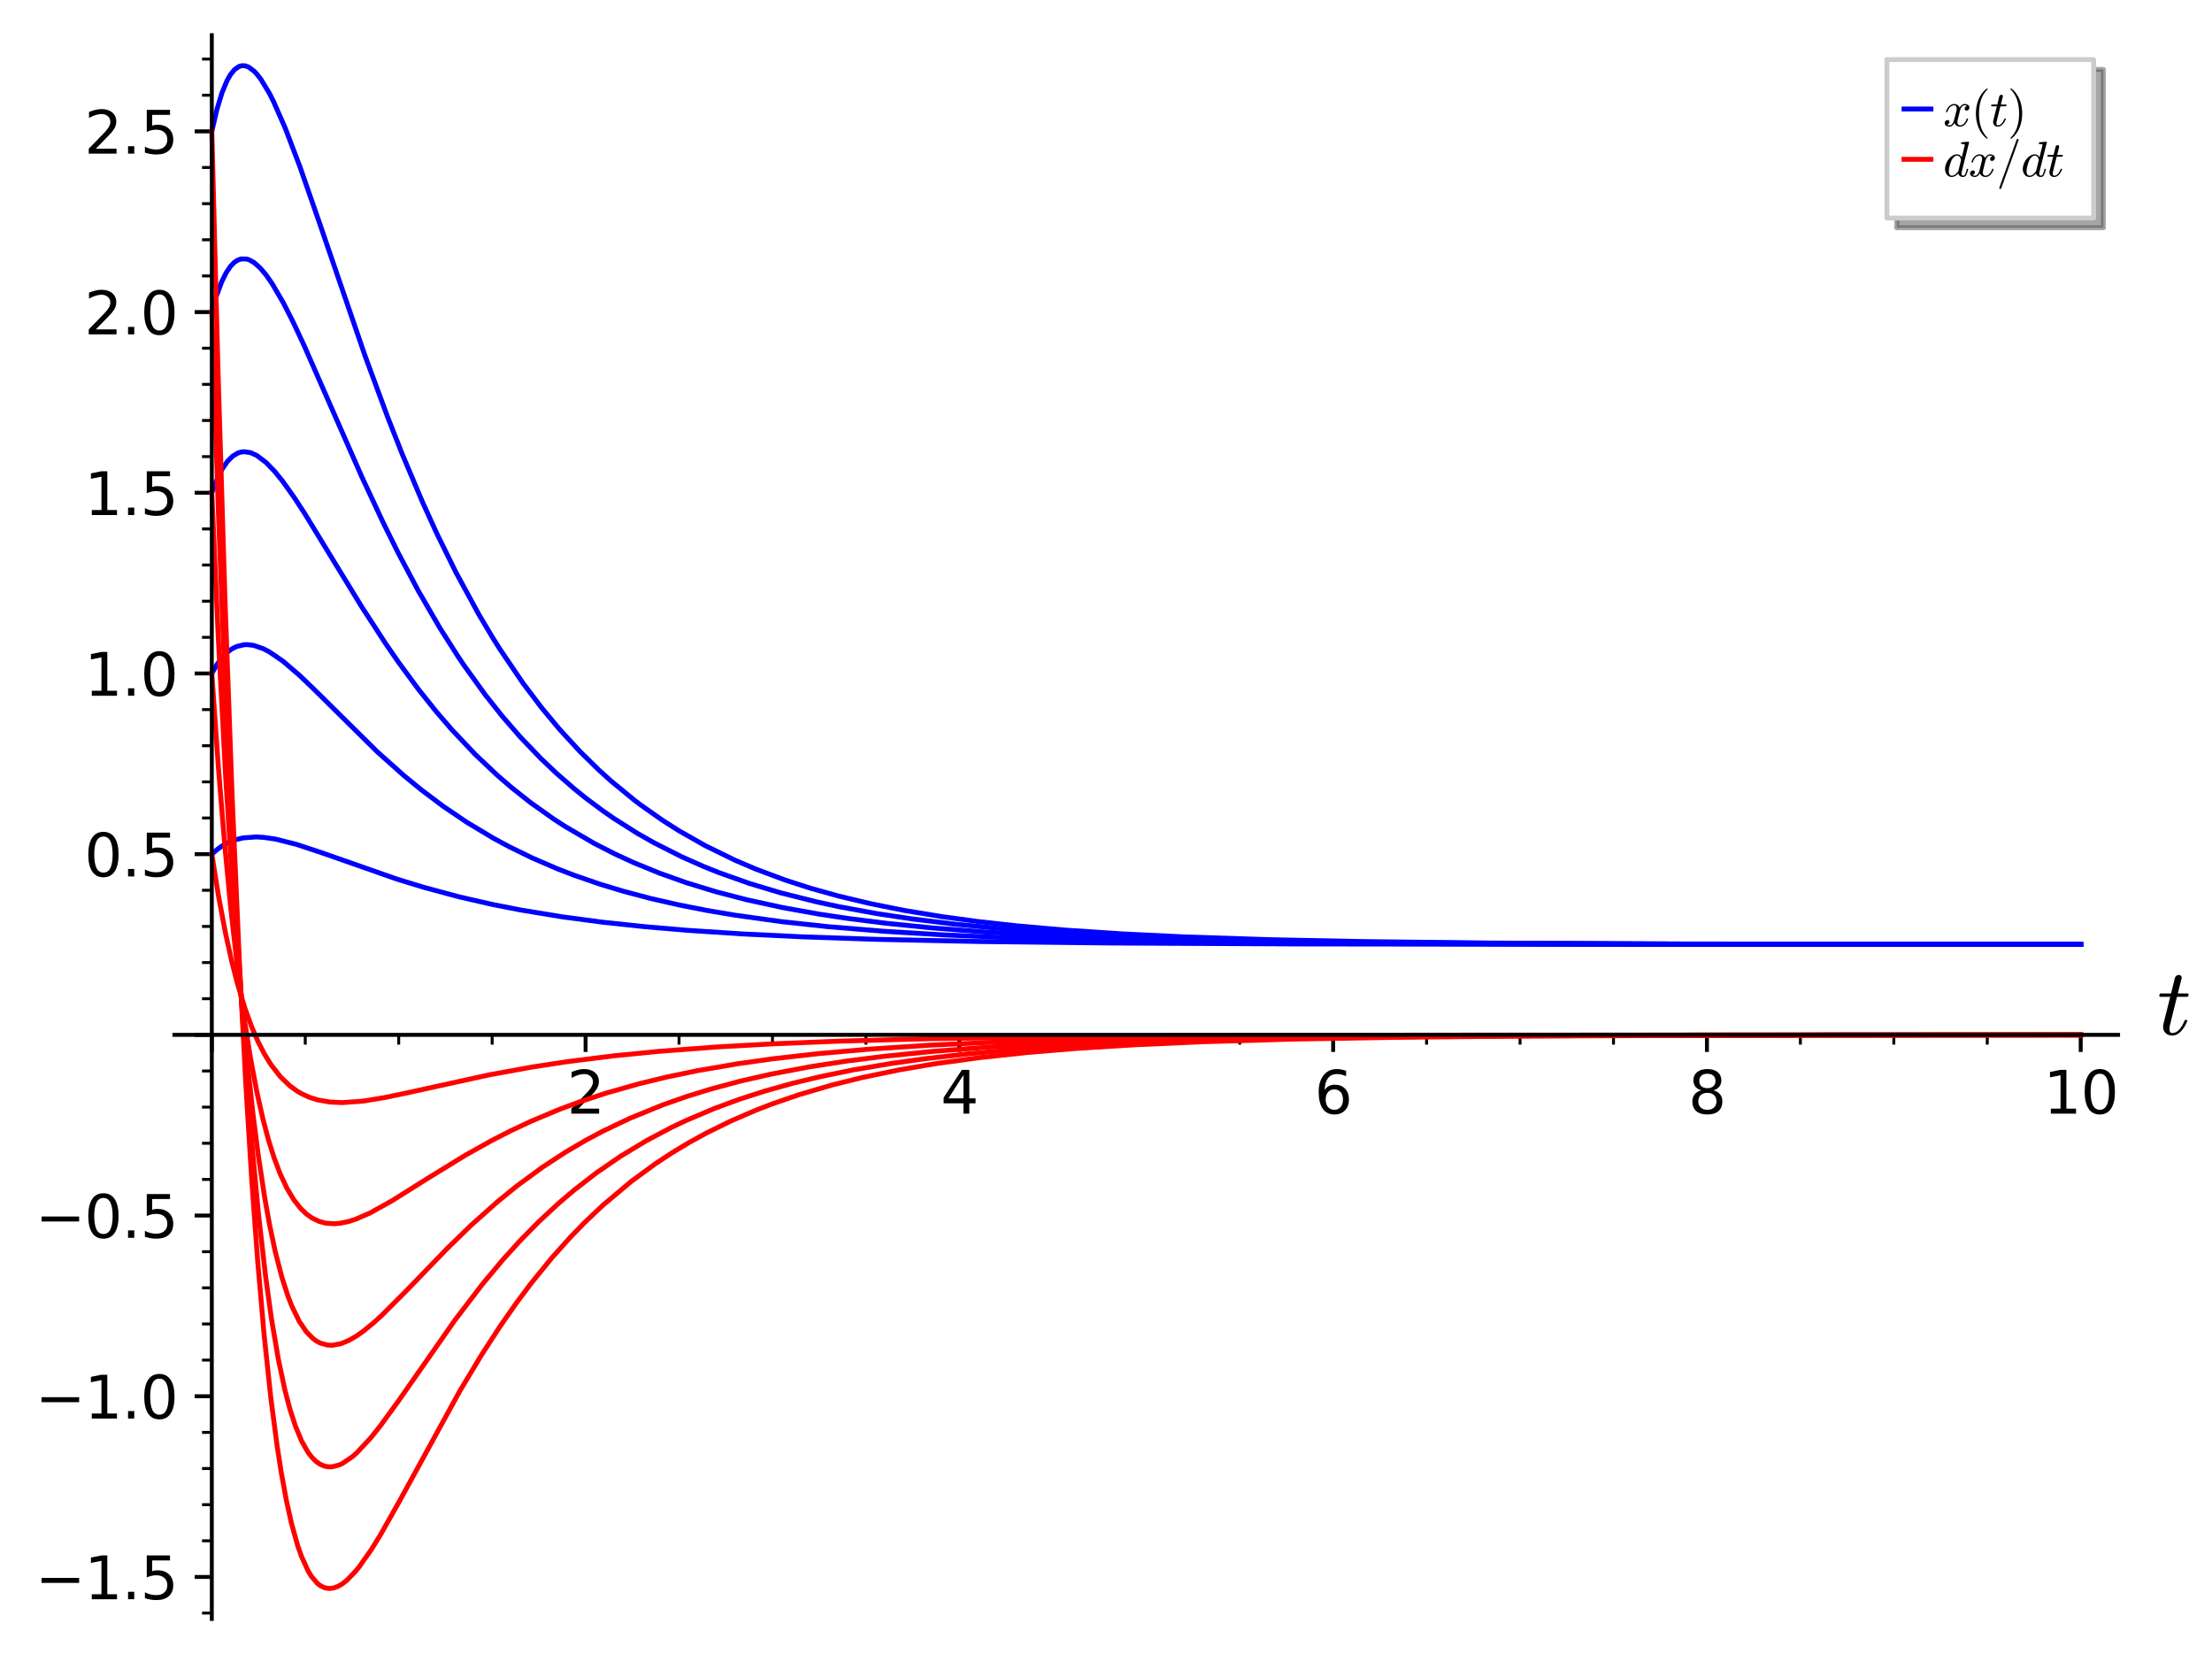<?xml version="1.0" encoding="utf-8" standalone="no"?>
<!DOCTYPE svg PUBLIC "-//W3C//DTD SVG 1.1//EN"
  "http://www.w3.org/Graphics/SVG/1.1/DTD/svg11.dtd">
<svg xmlns:xlink="http://www.w3.org/1999/xlink" width="452.606pt" height="338.4pt" viewBox="0 0 452.606 338.4" xmlns="http://www.w3.org/2000/svg" version="1.1">
 <defs>
  <style type="text/css">*{stroke-linejoin: round; stroke-linecap: butt}</style>
 </defs>
 <g id="figure_1">
  <g id="patch_1">
   <path d="M 0 338.4 
L 452.606 338.4 
L 452.606 0 
L 0 0 
z
" style="fill: #ffffff"/>
  </g>
  <g id="axes_1">
   <g id="patch_2">
    <path d="M 35.691 331.2 
L 433.391 331.2 
L 433.391 7.2 
L 35.691 7.2 
z
" style="fill: #ffffff"/>
   </g>
   <g id="matplotlib.axis_1">
    <g id="xtick_1">
     <g id="line2d_1">
      <defs>
       <path id="m554f0c5741" d="M 0 0 
L 0 3.5 
" style="stroke: #000000; stroke-width: 0.8"/>
      </defs>
      <g>
       <use xlink:href="#m554f0c5741" x="43.339" y="211.705" style="stroke: #000000; stroke-width: 0.8"/>
      </g>
     </g>
    </g>
    <g id="xtick_2">
     <g id="line2d_2">
      <g>
       <use xlink:href="#m554f0c5741" x="119.82" y="211.705" style="stroke: #000000; stroke-width: 0.8"/>
      </g>
     </g>
     <g id="text_1">
      <!-- 2 -->
      <g transform="translate(116.003 227.823) scale(0.12 -0.12)">
       <defs>
        <path id="DejaVuSans-32" d="M 1228 531 
L 3431 531 
L 3431 0 
L 469 0 
L 469 531 
Q 828 903 1448 1529 
Q 2069 2156 2228 2338 
Q 2531 2678 2651 2914 
Q 2772 3150 2772 3378 
Q 2772 3750 2511 3984 
Q 2250 4219 1831 4219 
Q 1534 4219 1204 4116 
Q 875 4013 500 3803 
L 500 4441 
Q 881 4594 1212 4672 
Q 1544 4750 1819 4750 
Q 2544 4750 2975 4387 
Q 3406 4025 3406 3419 
Q 3406 3131 3298 2873 
Q 3191 2616 2906 2266 
Q 2828 2175 2409 1742 
Q 1991 1309 1228 531 
z
" transform="scale(0.016)"/>
       </defs>
       <use xlink:href="#DejaVuSans-32"/>
      </g>
     </g>
    </g>
    <g id="xtick_3">
     <g id="line2d_3">
      <g>
       <use xlink:href="#m554f0c5741" x="196.301" y="211.705" style="stroke: #000000; stroke-width: 0.8"/>
      </g>
     </g>
     <g id="text_2">
      <!-- 4 -->
      <g transform="translate(192.483 227.823) scale(0.12 -0.12)">
       <defs>
        <path id="DejaVuSans-34" d="M 2419 4116 
L 825 1625 
L 2419 1625 
L 2419 4116 
z
M 2253 4666 
L 3047 4666 
L 3047 1625 
L 3713 1625 
L 3713 1100 
L 3047 1100 
L 3047 0 
L 2419 0 
L 2419 1100 
L 313 1100 
L 313 1709 
L 2253 4666 
z
" transform="scale(0.016)"/>
       </defs>
       <use xlink:href="#DejaVuSans-34"/>
      </g>
     </g>
    </g>
    <g id="xtick_4">
     <g id="line2d_4">
      <g>
       <use xlink:href="#m554f0c5741" x="272.782" y="211.705" style="stroke: #000000; stroke-width: 0.8"/>
      </g>
     </g>
     <g id="text_3">
      <!-- 6 -->
      <g transform="translate(268.964 227.823) scale(0.12 -0.12)">
       <defs>
        <path id="DejaVuSans-36" d="M 2113 2584 
Q 1688 2584 1439 2293 
Q 1191 2003 1191 1497 
Q 1191 994 1439 701 
Q 1688 409 2113 409 
Q 2538 409 2786 701 
Q 3034 994 3034 1497 
Q 3034 2003 2786 2293 
Q 2538 2584 2113 2584 
z
M 3366 4563 
L 3366 3988 
Q 3128 4100 2886 4159 
Q 2644 4219 2406 4219 
Q 1781 4219 1451 3797 
Q 1122 3375 1075 2522 
Q 1259 2794 1537 2939 
Q 1816 3084 2150 3084 
Q 2853 3084 3261 2657 
Q 3669 2231 3669 1497 
Q 3669 778 3244 343 
Q 2819 -91 2113 -91 
Q 1303 -91 875 529 
Q 447 1150 447 2328 
Q 447 3434 972 4092 
Q 1497 4750 2381 4750 
Q 2619 4750 2861 4703 
Q 3103 4656 3366 4563 
z
" transform="scale(0.016)"/>
       </defs>
       <use xlink:href="#DejaVuSans-36"/>
      </g>
     </g>
    </g>
    <g id="xtick_5">
     <g id="line2d_5">
      <g>
       <use xlink:href="#m554f0c5741" x="349.263" y="211.705" style="stroke: #000000; stroke-width: 0.8"/>
      </g>
     </g>
     <g id="text_4">
      <!-- 8 -->
      <g transform="translate(345.445 227.823) scale(0.12 -0.12)">
       <defs>
        <path id="DejaVuSans-38" d="M 2034 2216 
Q 1584 2216 1326 1975 
Q 1069 1734 1069 1313 
Q 1069 891 1326 650 
Q 1584 409 2034 409 
Q 2484 409 2743 651 
Q 3003 894 3003 1313 
Q 3003 1734 2745 1975 
Q 2488 2216 2034 2216 
z
M 1403 2484 
Q 997 2584 770 2862 
Q 544 3141 544 3541 
Q 544 4100 942 4425 
Q 1341 4750 2034 4750 
Q 2731 4750 3128 4425 
Q 3525 4100 3525 3541 
Q 3525 3141 3298 2862 
Q 3072 2584 2669 2484 
Q 3125 2378 3379 2068 
Q 3634 1759 3634 1313 
Q 3634 634 3220 271 
Q 2806 -91 2034 -91 
Q 1263 -91 848 271 
Q 434 634 434 1313 
Q 434 1759 690 2068 
Q 947 2378 1403 2484 
z
M 1172 3481 
Q 1172 3119 1398 2916 
Q 1625 2713 2034 2713 
Q 2441 2713 2670 2916 
Q 2900 3119 2900 3481 
Q 2900 3844 2670 4047 
Q 2441 4250 2034 4250 
Q 1625 4250 1398 4047 
Q 1172 3844 1172 3481 
z
" transform="scale(0.016)"/>
       </defs>
       <use xlink:href="#DejaVuSans-38"/>
      </g>
     </g>
    </g>
    <g id="xtick_6">
     <g id="line2d_6">
      <g>
       <use xlink:href="#m554f0c5741" x="425.743" y="211.705" style="stroke: #000000; stroke-width: 0.8"/>
      </g>
     </g>
     <g id="text_5">
      <!-- 10 -->
      <g transform="translate(418.108 227.823) scale(0.12 -0.12)">
       <defs>
        <path id="DejaVuSans-31" d="M 794 531 
L 1825 531 
L 1825 4091 
L 703 3866 
L 703 4441 
L 1819 4666 
L 2450 4666 
L 2450 531 
L 3481 531 
L 3481 0 
L 794 0 
L 794 531 
z
" transform="scale(0.016)"/>
        <path id="DejaVuSans-30" d="M 2034 4250 
Q 1547 4250 1301 3770 
Q 1056 3291 1056 2328 
Q 1056 1369 1301 889 
Q 1547 409 2034 409 
Q 2525 409 2770 889 
Q 3016 1369 3016 2328 
Q 3016 3291 2770 3770 
Q 2525 4250 2034 4250 
z
M 2034 4750 
Q 2819 4750 3233 4129 
Q 3647 3509 3647 2328 
Q 3647 1150 3233 529 
Q 2819 -91 2034 -91 
Q 1250 -91 836 529 
Q 422 1150 422 2328 
Q 422 3509 836 4129 
Q 1250 4750 2034 4750 
z
" transform="scale(0.016)"/>
       </defs>
       <use xlink:href="#DejaVuSans-31"/>
       <use xlink:href="#DejaVuSans-30" x="63.623"/>
      </g>
     </g>
    </g>
    <g id="xtick_7">
     <g id="line2d_7">
      <defs>
       <path id="mb3891cbc36" d="M 0 0 
L 0 2 
" style="stroke: #000000; stroke-width: 0.6"/>
      </defs>
      <g>
       <use xlink:href="#mb3891cbc36" x="62.46" y="211.705" style="stroke: #000000; stroke-width: 0.6"/>
      </g>
     </g>
    </g>
    <g id="xtick_8">
     <g id="line2d_8">
      <g>
       <use xlink:href="#mb3891cbc36" x="81.58" y="211.705" style="stroke: #000000; stroke-width: 0.6"/>
      </g>
     </g>
    </g>
    <g id="xtick_9">
     <g id="line2d_9">
      <g>
       <use xlink:href="#mb3891cbc36" x="100.7" y="211.705" style="stroke: #000000; stroke-width: 0.6"/>
      </g>
     </g>
    </g>
    <g id="xtick_10">
     <g id="line2d_10">
      <g>
       <use xlink:href="#mb3891cbc36" x="138.94" y="211.705" style="stroke: #000000; stroke-width: 0.6"/>
      </g>
     </g>
    </g>
    <g id="xtick_11">
     <g id="line2d_11">
      <g>
       <use xlink:href="#mb3891cbc36" x="158.061" y="211.705" style="stroke: #000000; stroke-width: 0.6"/>
      </g>
     </g>
    </g>
    <g id="xtick_12">
     <g id="line2d_12">
      <g>
       <use xlink:href="#mb3891cbc36" x="177.181" y="211.705" style="stroke: #000000; stroke-width: 0.6"/>
      </g>
     </g>
    </g>
    <g id="xtick_13">
     <g id="line2d_13">
      <g>
       <use xlink:href="#mb3891cbc36" x="215.421" y="211.705" style="stroke: #000000; stroke-width: 0.6"/>
      </g>
     </g>
    </g>
    <g id="xtick_14">
     <g id="line2d_14">
      <g>
       <use xlink:href="#mb3891cbc36" x="234.541" y="211.705" style="stroke: #000000; stroke-width: 0.6"/>
      </g>
     </g>
    </g>
    <g id="xtick_15">
     <g id="line2d_15">
      <g>
       <use xlink:href="#mb3891cbc36" x="253.662" y="211.705" style="stroke: #000000; stroke-width: 0.6"/>
      </g>
     </g>
    </g>
    <g id="xtick_16">
     <g id="line2d_16">
      <g>
       <use xlink:href="#mb3891cbc36" x="291.902" y="211.705" style="stroke: #000000; stroke-width: 0.6"/>
      </g>
     </g>
    </g>
    <g id="xtick_17">
     <g id="line2d_17">
      <g>
       <use xlink:href="#mb3891cbc36" x="311.022" y="211.705" style="stroke: #000000; stroke-width: 0.6"/>
      </g>
     </g>
    </g>
    <g id="xtick_18">
     <g id="line2d_18">
      <g>
       <use xlink:href="#mb3891cbc36" x="330.142" y="211.705" style="stroke: #000000; stroke-width: 0.6"/>
      </g>
     </g>
    </g>
    <g id="xtick_19">
     <g id="line2d_19">
      <g>
       <use xlink:href="#mb3891cbc36" x="368.383" y="211.705" style="stroke: #000000; stroke-width: 0.6"/>
      </g>
     </g>
    </g>
    <g id="xtick_20">
     <g id="line2d_20">
      <g>
       <use xlink:href="#mb3891cbc36" x="387.503" y="211.705" style="stroke: #000000; stroke-width: 0.6"/>
      </g>
     </g>
    </g>
    <g id="xtick_21">
     <g id="line2d_21">
      <g>
       <use xlink:href="#mb3891cbc36" x="406.623" y="211.705" style="stroke: #000000; stroke-width: 0.6"/>
      </g>
     </g>
    </g>
    <g id="text_6">
     <!-- $t$ -->
     <g transform="translate(441.391 211.705) scale(0.19 -0.19)">
      <defs>
       <path id="Cmmi10-74" d="M 397 519 
Q 397 613 416 697 
L 878 2534 
L 206 2534 
Q 141 2534 141 2619 
Q 166 2759 225 2759 
L 934 2759 
L 1191 3803 
Q 1216 3888 1291 3947 
Q 1366 4006 1459 4006 
Q 1541 4006 1595 3957 
Q 1650 3909 1650 3828 
Q 1650 3809 1648 3798 
Q 1647 3788 1644 3775 
L 1388 2759 
L 2047 2759 
Q 2113 2759 2113 2675 
Q 2109 2659 2100 2621 
Q 2091 2584 2075 2559 
Q 2059 2534 2028 2534 
L 1331 2534 
L 872 684 
Q 825 503 825 372 
Q 825 97 1013 97 
Q 1294 97 1511 361 
Q 1728 625 1844 941 
Q 1869 978 1894 978 
L 1972 978 
Q 1997 978 2012 961 
Q 2028 944 2028 922 
Q 2028 909 2022 903 
Q 1881 516 1612 222 
Q 1344 -72 997 -72 
Q 744 -72 570 93 
Q 397 259 397 519 
z
" transform="scale(0.016)"/>
      </defs>
      <use xlink:href="#Cmmi10-74" transform="translate(0 0.406)"/>
     </g>
    </g>
   </g>
   <g id="matplotlib.axis_2">
    <g id="ytick_1">
     <g id="line2d_22">
      <defs>
       <path id="mc4b74eca38" d="M 0 0 
L -3.5 0 
" style="stroke: #000000; stroke-width: 0.8"/>
      </defs>
      <g>
       <use xlink:href="#mc4b74eca38" x="43.339" y="322.603" style="stroke: #000000; stroke-width: 0.8"/>
      </g>
     </g>
     <g id="text_7">
      <!-- −1.5 -->
      <g transform="translate(7.2 327.163) scale(0.12 -0.12)">
       <defs>
        <path id="DejaVuSans-2212" d="M 678 2272 
L 4684 2272 
L 4684 1741 
L 678 1741 
L 678 2272 
z
" transform="scale(0.016)"/>
        <path id="DejaVuSans-2e" d="M 684 794 
L 1344 794 
L 1344 0 
L 684 0 
L 684 794 
z
" transform="scale(0.016)"/>
        <path id="DejaVuSans-35" d="M 691 4666 
L 3169 4666 
L 3169 4134 
L 1269 4134 
L 1269 2991 
Q 1406 3038 1543 3061 
Q 1681 3084 1819 3084 
Q 2600 3084 3056 2656 
Q 3513 2228 3513 1497 
Q 3513 744 3044 326 
Q 2575 -91 1722 -91 
Q 1428 -91 1123 -41 
Q 819 9 494 109 
L 494 744 
Q 775 591 1075 516 
Q 1375 441 1709 441 
Q 2250 441 2565 725 
Q 2881 1009 2881 1497 
Q 2881 1984 2565 2268 
Q 2250 2553 1709 2553 
Q 1456 2553 1204 2497 
Q 953 2441 691 2322 
L 691 4666 
z
" transform="scale(0.016)"/>
       </defs>
       <use xlink:href="#DejaVuSans-2212"/>
       <use xlink:href="#DejaVuSans-31" x="83.789"/>
       <use xlink:href="#DejaVuSans-2e" x="147.412"/>
       <use xlink:href="#DejaVuSans-35" x="179.199"/>
      </g>
     </g>
    </g>
    <g id="ytick_2">
     <g id="line2d_23">
      <g>
       <use xlink:href="#mc4b74eca38" x="43.339" y="285.637" style="stroke: #000000; stroke-width: 0.8"/>
      </g>
     </g>
     <g id="text_8">
      <!-- −1.0 -->
      <g transform="translate(7.2 290.196) scale(0.12 -0.12)">
       <use xlink:href="#DejaVuSans-2212"/>
       <use xlink:href="#DejaVuSans-31" x="83.789"/>
       <use xlink:href="#DejaVuSans-2e" x="147.412"/>
       <use xlink:href="#DejaVuSans-30" x="179.199"/>
      </g>
     </g>
    </g>
    <g id="ytick_3">
     <g id="line2d_24">
      <g>
       <use xlink:href="#mc4b74eca38" x="43.339" y="248.671" style="stroke: #000000; stroke-width: 0.8"/>
      </g>
     </g>
     <g id="text_9">
      <!-- −0.5 -->
      <g transform="translate(7.2 253.23) scale(0.12 -0.12)">
       <use xlink:href="#DejaVuSans-2212"/>
       <use xlink:href="#DejaVuSans-30" x="83.789"/>
       <use xlink:href="#DejaVuSans-2e" x="147.412"/>
       <use xlink:href="#DejaVuSans-35" x="179.199"/>
      </g>
     </g>
    </g>
    <g id="ytick_4">
     <g id="line2d_25">
      <g>
       <use xlink:href="#mc4b74eca38" x="43.339" y="211.705" style="stroke: #000000; stroke-width: 0.8"/>
      </g>
     </g>
    </g>
    <g id="ytick_5">
     <g id="line2d_26">
      <g>
       <use xlink:href="#mc4b74eca38" x="43.339" y="174.739" style="stroke: #000000; stroke-width: 0.8"/>
      </g>
     </g>
     <g id="text_10">
      <!-- 0.5 -->
      <g transform="translate(17.256 179.298) scale(0.12 -0.12)">
       <use xlink:href="#DejaVuSans-30"/>
       <use xlink:href="#DejaVuSans-2e" x="63.623"/>
       <use xlink:href="#DejaVuSans-35" x="95.41"/>
      </g>
     </g>
    </g>
    <g id="ytick_6">
     <g id="line2d_27">
      <g>
       <use xlink:href="#mc4b74eca38" x="43.339" y="137.772" style="stroke: #000000; stroke-width: 0.8"/>
      </g>
     </g>
     <g id="text_11">
      <!-- 1.0 -->
      <g transform="translate(17.256 142.331) scale(0.12 -0.12)">
       <use xlink:href="#DejaVuSans-31"/>
       <use xlink:href="#DejaVuSans-2e" x="63.623"/>
       <use xlink:href="#DejaVuSans-30" x="95.41"/>
      </g>
     </g>
    </g>
    <g id="ytick_7">
     <g id="line2d_28">
      <g>
       <use xlink:href="#mc4b74eca38" x="43.339" y="100.806" style="stroke: #000000; stroke-width: 0.8"/>
      </g>
     </g>
     <g id="text_12">
      <!-- 1.5 -->
      <g transform="translate(17.256 105.365) scale(0.12 -0.12)">
       <use xlink:href="#DejaVuSans-31"/>
       <use xlink:href="#DejaVuSans-2e" x="63.623"/>
       <use xlink:href="#DejaVuSans-35" x="95.41"/>
      </g>
     </g>
    </g>
    <g id="ytick_8">
     <g id="line2d_29">
      <g>
       <use xlink:href="#mc4b74eca38" x="43.339" y="63.84" style="stroke: #000000; stroke-width: 0.8"/>
      </g>
     </g>
     <g id="text_13">
      <!-- 2.0 -->
      <g transform="translate(17.256 68.399) scale(0.12 -0.12)">
       <use xlink:href="#DejaVuSans-32"/>
       <use xlink:href="#DejaVuSans-2e" x="63.623"/>
       <use xlink:href="#DejaVuSans-30" x="95.41"/>
      </g>
     </g>
    </g>
    <g id="ytick_9">
     <g id="line2d_30">
      <g>
       <use xlink:href="#mc4b74eca38" x="43.339" y="26.874" style="stroke: #000000; stroke-width: 0.8"/>
      </g>
     </g>
     <g id="text_14">
      <!-- 2.5 -->
      <g transform="translate(17.256 31.433) scale(0.12 -0.12)">
       <use xlink:href="#DejaVuSans-32"/>
       <use xlink:href="#DejaVuSans-2e" x="63.623"/>
       <use xlink:href="#DejaVuSans-35" x="95.41"/>
      </g>
     </g>
    </g>
    <g id="ytick_10">
     <g id="line2d_31">
      <defs>
       <path id="me19615747d" d="M 0 0 
L -2 0 
" style="stroke: #000000; stroke-width: 0.6"/>
      </defs>
      <g>
       <use xlink:href="#me19615747d" x="43.339" y="329.997" style="stroke: #000000; stroke-width: 0.6"/>
      </g>
     </g>
    </g>
    <g id="ytick_11">
     <g id="line2d_32">
      <g>
       <use xlink:href="#me19615747d" x="43.339" y="315.21" style="stroke: #000000; stroke-width: 0.6"/>
      </g>
     </g>
    </g>
    <g id="ytick_12">
     <g id="line2d_33">
      <g>
       <use xlink:href="#me19615747d" x="43.339" y="307.817" style="stroke: #000000; stroke-width: 0.6"/>
      </g>
     </g>
    </g>
    <g id="ytick_13">
     <g id="line2d_34">
      <g>
       <use xlink:href="#me19615747d" x="43.339" y="300.424" style="stroke: #000000; stroke-width: 0.6"/>
      </g>
     </g>
    </g>
    <g id="ytick_14">
     <g id="line2d_35">
      <g>
       <use xlink:href="#me19615747d" x="43.339" y="293.031" style="stroke: #000000; stroke-width: 0.6"/>
      </g>
     </g>
    </g>
    <g id="ytick_15">
     <g id="line2d_36">
      <g>
       <use xlink:href="#me19615747d" x="43.339" y="278.244" style="stroke: #000000; stroke-width: 0.6"/>
      </g>
     </g>
    </g>
    <g id="ytick_16">
     <g id="line2d_37">
      <g>
       <use xlink:href="#me19615747d" x="43.339" y="270.851" style="stroke: #000000; stroke-width: 0.6"/>
      </g>
     </g>
    </g>
    <g id="ytick_17">
     <g id="line2d_38">
      <g>
       <use xlink:href="#me19615747d" x="43.339" y="263.458" style="stroke: #000000; stroke-width: 0.6"/>
      </g>
     </g>
    </g>
    <g id="ytick_18">
     <g id="line2d_39">
      <g>
       <use xlink:href="#me19615747d" x="43.339" y="256.064" style="stroke: #000000; stroke-width: 0.6"/>
      </g>
     </g>
    </g>
    <g id="ytick_19">
     <g id="line2d_40">
      <g>
       <use xlink:href="#me19615747d" x="43.339" y="241.278" style="stroke: #000000; stroke-width: 0.6"/>
      </g>
     </g>
    </g>
    <g id="ytick_20">
     <g id="line2d_41">
      <g>
       <use xlink:href="#me19615747d" x="43.339" y="233.885" style="stroke: #000000; stroke-width: 0.6"/>
      </g>
     </g>
    </g>
    <g id="ytick_21">
     <g id="line2d_42">
      <g>
       <use xlink:href="#me19615747d" x="43.339" y="226.491" style="stroke: #000000; stroke-width: 0.6"/>
      </g>
     </g>
    </g>
    <g id="ytick_22">
     <g id="line2d_43">
      <g>
       <use xlink:href="#me19615747d" x="43.339" y="219.098" style="stroke: #000000; stroke-width: 0.6"/>
      </g>
     </g>
    </g>
    <g id="ytick_23">
     <g id="line2d_44">
      <g>
       <use xlink:href="#me19615747d" x="43.339" y="204.312" style="stroke: #000000; stroke-width: 0.6"/>
      </g>
     </g>
    </g>
    <g id="ytick_24">
     <g id="line2d_45">
      <g>
       <use xlink:href="#me19615747d" x="43.339" y="196.918" style="stroke: #000000; stroke-width: 0.6"/>
      </g>
     </g>
    </g>
    <g id="ytick_25">
     <g id="line2d_46">
      <g>
       <use xlink:href="#me19615747d" x="43.339" y="189.525" style="stroke: #000000; stroke-width: 0.6"/>
      </g>
     </g>
    </g>
    <g id="ytick_26">
     <g id="line2d_47">
      <g>
       <use xlink:href="#me19615747d" x="43.339" y="182.132" style="stroke: #000000; stroke-width: 0.6"/>
      </g>
     </g>
    </g>
    <g id="ytick_27">
     <g id="line2d_48">
      <g>
       <use xlink:href="#me19615747d" x="43.339" y="167.345" style="stroke: #000000; stroke-width: 0.6"/>
      </g>
     </g>
    </g>
    <g id="ytick_28">
     <g id="line2d_49">
      <g>
       <use xlink:href="#me19615747d" x="43.339" y="159.952" style="stroke: #000000; stroke-width: 0.6"/>
      </g>
     </g>
    </g>
    <g id="ytick_29">
     <g id="line2d_50">
      <g>
       <use xlink:href="#me19615747d" x="43.339" y="152.559" style="stroke: #000000; stroke-width: 0.6"/>
      </g>
     </g>
    </g>
    <g id="ytick_30">
     <g id="line2d_51">
      <g>
       <use xlink:href="#me19615747d" x="43.339" y="145.166" style="stroke: #000000; stroke-width: 0.6"/>
      </g>
     </g>
    </g>
    <g id="ytick_31">
     <g id="line2d_52">
      <g>
       <use xlink:href="#me19615747d" x="43.339" y="130.379" style="stroke: #000000; stroke-width: 0.6"/>
      </g>
     </g>
    </g>
    <g id="ytick_32">
     <g id="line2d_53">
      <g>
       <use xlink:href="#me19615747d" x="43.339" y="122.986" style="stroke: #000000; stroke-width: 0.6"/>
      </g>
     </g>
    </g>
    <g id="ytick_33">
     <g id="line2d_54">
      <g>
       <use xlink:href="#me19615747d" x="43.339" y="115.593" style="stroke: #000000; stroke-width: 0.6"/>
      </g>
     </g>
    </g>
    <g id="ytick_34">
     <g id="line2d_55">
      <g>
       <use xlink:href="#me19615747d" x="43.339" y="108.199" style="stroke: #000000; stroke-width: 0.6"/>
      </g>
     </g>
    </g>
    <g id="ytick_35">
     <g id="line2d_56">
      <g>
       <use xlink:href="#me19615747d" x="43.339" y="93.413" style="stroke: #000000; stroke-width: 0.6"/>
      </g>
     </g>
    </g>
    <g id="ytick_36">
     <g id="line2d_57">
      <g>
       <use xlink:href="#me19615747d" x="43.339" y="86.02" style="stroke: #000000; stroke-width: 0.6"/>
      </g>
     </g>
    </g>
    <g id="ytick_37">
     <g id="line2d_58">
      <g>
       <use xlink:href="#me19615747d" x="43.339" y="78.626" style="stroke: #000000; stroke-width: 0.6"/>
      </g>
     </g>
    </g>
    <g id="ytick_38">
     <g id="line2d_59">
      <g>
       <use xlink:href="#me19615747d" x="43.339" y="71.233" style="stroke: #000000; stroke-width: 0.6"/>
      </g>
     </g>
    </g>
    <g id="ytick_39">
     <g id="line2d_60">
      <g>
       <use xlink:href="#me19615747d" x="43.339" y="56.447" style="stroke: #000000; stroke-width: 0.6"/>
      </g>
     </g>
    </g>
    <g id="ytick_40">
     <g id="line2d_61">
      <g>
       <use xlink:href="#me19615747d" x="43.339" y="49.053" style="stroke: #000000; stroke-width: 0.6"/>
      </g>
     </g>
    </g>
    <g id="ytick_41">
     <g id="line2d_62">
      <g>
       <use xlink:href="#me19615747d" x="43.339" y="41.66" style="stroke: #000000; stroke-width: 0.6"/>
      </g>
     </g>
    </g>
    <g id="ytick_42">
     <g id="line2d_63">
      <g>
       <use xlink:href="#me19615747d" x="43.339" y="34.267" style="stroke: #000000; stroke-width: 0.6"/>
      </g>
     </g>
    </g>
    <g id="ytick_43">
     <g id="line2d_64">
      <g>
       <use xlink:href="#me19615747d" x="43.339" y="19.481" style="stroke: #000000; stroke-width: 0.6"/>
      </g>
     </g>
    </g>
    <g id="ytick_44">
     <g id="line2d_65">
      <g>
       <use xlink:href="#me19615747d" x="43.339" y="12.087" style="stroke: #000000; stroke-width: 0.6"/>
      </g>
     </g>
    </g>
   </g>
   <g id="line2d_66">
    <path d="M 43.339 174.739 
L 44.449 173.771 
L 45.558 172.994 
L 46.629 172.404 
L 48.185 171.789 
L 49.74 171.415 
L 52.411 171.218 
L 53.974 171.307 
L 56.375 171.661 
L 60.627 172.73 
L 65.785 174.435 
L 81.221 179.846 
L 86.732 181.534 
L 93.984 183.482 
L 100.682 185.016 
L 106.538 186.166 
L 115.062 187.566 
L 123.391 188.669 
L 131.905 189.576 
L 140.686 190.324 
L 151.957 191.063 
L 164.132 191.652 
L 179.446 192.17 
L 200.304 192.612 
L 227.249 192.92 
L 265.882 193.112 
L 338.12 193.205 
L 425.743 193.22 
L 425.743 193.22 
" clip-path="url(#p91129111fa)" style="fill: none; stroke: #0000ff; stroke-linecap: square"/>
   </g>
   <g id="line2d_67">
    <path d="M 43.339 174.739 
L 44.738 183.476 
L 46.138 190.89 
L 47.362 196.442 
L 48.555 201.114 
L 50.11 206.258 
L 51.482 210.035 
L 52.854 213.199 
L 54.119 215.649 
L 55.384 217.709 
L 57.373 220.281 
L 59.338 222.164 
L 60.862 223.257 
L 61.7 223.743 
L 63.376 224.504 
L 65.006 225.016 
L 67.523 225.454 
L 70.033 225.567 
L 74.204 225.268 
L 78.662 224.545 
L 83.247 223.586 
L 100.05 219.898 
L 108.911 218.282 
L 115.962 217.202 
L 125.552 215.998 
L 134.894 215.073 
L 146.774 214.176 
L 158.47 213.525 
L 171.909 212.986 
L 189.486 212.514 
L 209.946 212.179 
L 241.118 211.915 
L 289.859 211.763 
L 400.169 211.708 
L 425.743 211.707 
L 425.743 211.707 
" clip-path="url(#p91129111fa)" style="fill: none; stroke: #ff0000; stroke-linecap: square"/>
   </g>
   <g id="line2d_68">
    <path d="M 43.339 137.772 
L 44.457 135.854 
L 45.229 134.791 
L 46.001 133.92 
L 46.772 133.225 
L 47.544 132.69 
L 48.425 132.256 
L 49.956 131.894 
L 50.607 131.872 
L 51.908 132.033 
L 53.845 132.697 
L 55.142 133.371 
L 57.868 135.239 
L 61.215 138.102 
L 63.949 140.71 
L 77.29 153.889 
L 82.637 158.653 
L 86.076 161.474 
L 90.595 164.882 
L 95.506 168.211 
L 100.963 171.481 
L 104.109 173.177 
L 108.854 175.496 
L 113.954 177.696 
L 117.457 179.049 
L 122.799 180.891 
L 127.565 182.333 
L 133.161 183.814 
L 138.921 185.128 
L 144.691 186.261 
L 150.368 187.221 
L 159.975 188.554 
L 169.415 189.575 
L 180.88 190.519 
L 192.959 191.251 
L 205.784 191.813 
L 224.05 192.348 
L 245.659 192.725 
L 274.437 192.988 
L 317.229 193.145 
L 411.415 193.215 
L 425.743 193.217 
L 425.743 193.217 
" clip-path="url(#p91129111fa)" style="fill: none; stroke: #0000ff; stroke-linecap: square"/>
   </g>
   <g id="line2d_69">
    <path d="M 43.339 137.772 
L 44.684 157.003 
L 45.95 172.488 
L 47.215 185.77 
L 48.687 198.814 
L 49.947 208.21 
L 51.211 216.22 
L 52.551 223.359 
L 53.795 228.91 
L 54.907 233.108 
L 56.059 236.787 
L 57.321 240.13 
L 58.72 243.114 
L 60.148 245.487 
L 61.498 247.2 
L 62.771 248.411 
L 63.879 249.191 
L 65.283 249.863 
L 66.687 250.234 
L 68.423 250.35 
L 69.608 250.247 
L 71.387 249.87 
L 72.844 249.397 
L 75.704 248.15 
L 80.236 245.63 
L 87.352 241.161 
L 95.284 236.293 
L 100.619 233.316 
L 104.44 231.362 
L 108.613 229.402 
L 114.496 226.938 
L 118.545 225.432 
L 124.008 223.624 
L 130.788 221.701 
L 136.442 220.333 
L 142.577 219.057 
L 151.068 217.595 
L 158.259 216.586 
L 167.783 215.511 
L 178.102 214.611 
L 190.179 213.824 
L 203.169 213.214 
L 218.998 212.702 
L 239.364 212.29 
L 263.465 212.017 
L 302.64 211.817 
L 371.298 211.723 
L 425.743 211.709 
L 425.743 211.709 
" clip-path="url(#p91129111fa)" style="fill: none; stroke: #ff0000; stroke-linecap: square"/>
   </g>
   <g id="line2d_70">
    <path d="M 43.339 100.806 
L 44.481 97.89 
L 45.505 95.888 
L 46.53 94.399 
L 47.594 93.329 
L 48.659 92.688 
L 49.302 92.485 
L 49.945 92.407 
L 51.23 92.59 
L 52.496 93.151 
L 54.405 94.583 
L 56.219 96.458 
L 57.829 98.443 
L 60.19 101.752 
L 62.384 105.116 
L 68.408 114.983 
L 73.963 124.058 
L 78.873 131.618 
L 81.473 135.383 
L 85.579 140.961 
L 89.171 145.464 
L 92.423 149.241 
L 97.265 154.361 
L 101.779 158.623 
L 104.737 161.17 
L 108.557 164.191 
L 113.286 167.549 
L 115.559 169.023 
L 121.607 172.551 
L 125.751 174.669 
L 129.606 176.446 
L 134.941 178.628 
L 140.479 180.594 
L 146.545 182.445 
L 152.771 184.064 
L 160.195 185.68 
L 167.609 187.009 
L 173.401 187.882 
L 181.377 188.887 
L 190.633 189.819 
L 201.202 190.641 
L 212.028 191.277 
L 226.225 191.88 
L 242.262 192.34 
L 263.575 192.717 
L 292.995 192.988 
L 336.599 193.147 
L 425.743 193.214 
L 425.743 193.214 
" clip-path="url(#p91129111fa)" style="fill: none; stroke: #0000ff; stroke-linecap: square"/>
   </g>
   <g id="line2d_71">
    <path d="M 43.339 100.806 
L 44.662 130.378 
L 46.167 158.797 
L 47.654 182.17 
L 48.967 199.496 
L 50.378 215.137 
L 51.708 227.441 
L 52.837 236.283 
L 54.163 245.025 
L 55.158 250.56 
L 56.321 256.056 
L 57.647 261.2 
L 58.907 265.122 
L 59.725 267.228 
L 61.218 270.294 
L 62.711 272.491 
L 64.105 273.885 
L 64.846 274.402 
L 65.587 274.782 
L 67.068 275.177 
L 68.044 275.206 
L 69.856 274.852 
L 71.479 274.168 
L 72.911 273.334 
L 74.343 272.327 
L 76.468 270.587 
L 78.082 269.12 
L 83.136 264.065 
L 91.497 255.413 
L 96.435 250.615 
L 101.902 245.749 
L 105.887 242.523 
L 110.994 238.783 
L 115.677 235.724 
L 119.986 233.201 
L 123.269 231.451 
L 128.885 228.773 
L 135.646 226.02 
L 140.466 224.329 
L 145.432 222.795 
L 151.373 221.201 
L 157.778 219.738 
L 165.646 218.244 
L 173.345 217.052 
L 181.031 216.079 
L 190.84 215.089 
L 202.126 214.224 
L 213.686 213.567 
L 228.244 212.977 
L 245.181 212.522 
L 267.682 212.159 
L 298.085 211.91 
L 347.525 211.761 
L 425.743 211.712 
L 425.743 211.712 
" clip-path="url(#p91129111fa)" style="fill: none; stroke: #ff0000; stroke-linecap: square"/>
   </g>
   <g id="line2d_72">
    <path d="M 43.339 63.84 
L 44.366 60.306 
L 45.392 57.575 
L 46.29 55.769 
L 47.188 54.449 
L 47.904 53.711 
L 48.619 53.226 
L 49.335 52.971 
L 50.517 53.001 
L 50.984 53.153 
L 52.028 53.747 
L 53.239 54.824 
L 54.45 56.257 
L 55.66 57.987 
L 57.997 61.99 
L 59.965 65.863 
L 62.205 70.64 
L 67.643 83.021 
L 74.061 97.615 
L 78.498 107.115 
L 81.507 113.176 
L 85.603 120.886 
L 89.968 128.403 
L 93.674 134.228 
L 94.97 136.149 
L 99.276 142.121 
L 102.734 146.481 
L 106.434 150.749 
L 110.669 155.169 
L 113.901 158.237 
L 117.542 161.402 
L 119.934 163.324 
L 123.269 165.815 
L 125.532 167.386 
L 130.329 170.428 
L 133.87 172.441 
L 139.572 175.318 
L 144.107 177.319 
L 147.197 178.553 
L 153.314 180.721 
L 159.608 182.618 
L 167.155 184.517 
L 171.773 185.507 
L 179.431 186.907 
L 186.761 188.008 
L 195.394 189.062 
L 205.507 190.029 
L 214.67 190.709 
L 227.72 191.435 
L 242.179 191.998 
L 257.918 192.411 
L 279.02 192.755 
L 309.844 193.013 
L 356.624 193.16 
L 425.743 193.212 
L 425.743 193.212 
" clip-path="url(#p91129111fa)" style="fill: none; stroke: #0000ff; stroke-linecap: square"/>
   </g>
   <g id="line2d_73">
    <path d="M 43.339 63.84 
L 44.69 104.844 
L 46.04 139.699 
L 47.491 171.241 
L 48.896 196.782 
L 50.224 217.049 
L 51.677 235.507 
L 52.892 248.381 
L 54.355 261.206 
L 55.552 269.824 
L 56.948 278.046 
L 58.298 284.383 
L 59.311 288.234 
L 60.431 291.706 
L 61.719 294.804 
L 63.013 297.085 
L 63.803 298.117 
L 64.631 298.942 
L 65.459 299.527 
L 66.282 299.894 
L 67.105 300.069 
L 67.928 300.071 
L 69.408 299.694 
L 70.065 299.389 
L 72.141 297.97 
L 72.993 297.219 
L 75.829 294.185 
L 77.802 291.72 
L 81.367 286.832 
L 93.036 270.135 
L 98.738 262.675 
L 102.837 257.772 
L 106.375 253.863 
L 110.227 249.943 
L 114.408 246.067 
L 117.479 243.459 
L 122.059 239.917 
L 126.983 236.536 
L 132.298 233.331 
L 137.346 230.666 
L 140.43 229.201 
L 146.224 226.746 
L 151.322 224.871 
L 156.589 223.178 
L 162.14 221.629 
L 167.759 220.273 
L 174.487 218.891 
L 182.539 217.527 
L 189.53 216.554 
L 198.687 215.521 
L 208.594 214.65 
L 220.182 213.88 
L 233.428 213.243 
L 248.908 212.731 
L 268.451 212.321 
L 293.887 212.021 
L 329.114 211.831 
L 396.925 211.726 
L 425.743 211.715 
L 425.743 211.715 
" clip-path="url(#p91129111fa)" style="fill: none; stroke: #ff0000; stroke-linecap: square"/>
   </g>
   <g id="line2d_74">
    <path d="M 43.339 26.874 
L 44.397 22.344 
L 45.413 19.006 
L 46.429 16.544 
L 47.107 15.338 
L 48.012 14.214 
L 48.918 13.595 
L 49.558 13.431 
L 50.198 13.473 
L 50.838 13.706 
L 51.98 14.544 
L 52.482 15.067 
L 53.373 16.203 
L 55.092 19.041 
L 55.92 20.664 
L 58.395 26.285 
L 61.346 34.047 
L 65.294 45.385 
L 74.706 72.831 
L 79.291 85.254 
L 82.293 92.877 
L 86.415 102.638 
L 89.359 109.103 
L 93.273 117.061 
L 97.938 125.635 
L 100.751 130.358 
L 102.273 132.78 
L 106.969 139.698 
L 110.747 144.697 
L 114.516 149.229 
L 118.694 153.764 
L 122.562 157.55 
L 125.036 159.78 
L 129.817 163.704 
L 131.113 164.686 
L 135.595 167.839 
L 138.876 169.924 
L 144.301 173.004 
L 150.472 176.016 
L 154.704 177.818 
L 160.619 180.026 
L 165.856 181.714 
L 171.576 183.313 
L 178.132 184.874 
L 185.079 186.261 
L 192.727 187.522 
L 200.05 188.516 
L 208.083 189.407 
L 218.047 190.282 
L 229.716 191.055 
L 242.715 191.68 
L 260.06 192.242 
L 278.749 192.621 
L 304.64 192.916 
L 343.598 193.111 
L 415.846 193.205 
L 425.743 193.209 
L 425.743 193.209 
" clip-path="url(#p91129111fa)" style="fill: none; stroke: #0000ff; stroke-linecap: square"/>
   </g>
   <g id="line2d_75">
    <path d="M 43.339 26.874 
L 44.6 75.518 
L 46.051 123.107 
L 47.516 163.286 
L 48.993 196.96 
L 50.293 221.745 
L 51.528 241.66 
L 52.756 258.387 
L 54.068 273.345 
L 55.415 285.966 
L 56.688 295.705 
L 57.533 301.144 
L 58.588 306.907 
L 59.638 311.637 
L 60.904 316.171 
L 61.649 318.305 
L 63.045 321.384 
L 63.744 322.519 
L 64.979 323.952 
L 65.516 324.367 
L 66.407 324.808 
L 67.298 324.969 
L 68.189 324.88 
L 69.08 324.57 
L 70.015 324.031 
L 70.951 323.302 
L 72.707 321.497 
L 73.444 320.597 
L 75.94 317.063 
L 77.851 313.975 
L 81.69 307.187 
L 94.049 284.628 
L 98.459 277.29 
L 102.297 271.374 
L 105.659 266.56 
L 108.656 262.558 
L 112.912 257.33 
L 116.708 253.094 
L 119.624 250.097 
L 123.356 246.564 
L 129.196 241.661 
L 134.074 238.09 
L 137.419 235.887 
L 140.861 233.812 
L 144.468 231.826 
L 149.485 229.355 
L 154.656 227.125 
L 157.925 225.862 
L 163.467 223.953 
L 170.127 221.996 
L 176.363 220.448 
L 184.071 218.852 
L 191.279 217.624 
L 200.257 216.385 
L 210.232 215.311 
L 220.162 214.486 
L 232.157 213.737 
L 246.228 213.112 
L 264.132 212.586 
L 284.973 212.216 
L 311.655 211.959 
L 354.595 211.788 
L 425.743 211.718 
L 425.743 211.718 
" clip-path="url(#p91129111fa)" style="fill: none; stroke: #ff0000; stroke-linecap: square"/>
   </g>
   <g id="patch_3">
    <path d="M 43.339 331.2 
L 43.339 7.2 
" style="fill: none; stroke: #000000; stroke-width: 0.8; stroke-linejoin: miter; stroke-linecap: square"/>
   </g>
   <g id="patch_4">
    <path d="M 35.691 211.705 
L 433.391 211.705 
" style="fill: none; stroke: #000000; stroke-width: 0.8; stroke-linejoin: miter; stroke-linecap: square"/>
   </g>
   <g id="legend_1">
    <g id="patch_5">
     <path d="M 388.091 46.597 
L 430.391 46.597 
L 430.391 14.2 
L 388.091 14.2 
z
" style="fill: #4c4c4c; opacity: 0.5; stroke: #4c4c4c; stroke-linejoin: miter"/>
    </g>
    <g id="patch_6">
     <path d="M 386.091 44.597 
L 428.391 44.597 
L 428.391 12.2 
L 386.091 12.2 
z
" style="fill: #ffffff; stroke: #cccccc; stroke-linejoin: miter"/>
    </g>
    <g id="line2d_76">
     <path d="M 395.091 22.298 
L 389.591 22.298 
" style="fill: none; stroke: #0000ff; stroke-linecap: square"/>
    </g>
    <g id="text_15">
     <!-- $x(t)$ -->
     <g transform="translate(397.591 25.798) scale(0.1 -0.1)">
      <defs>
       <path id="Cmmi10-78" d="M 500 184 
Q 613 97 819 97 
Q 1019 97 1172 289 
Q 1325 481 1381 709 
L 1672 1844 
Q 1741 2153 1741 2266 
Q 1741 2425 1652 2544 
Q 1563 2663 1403 2663 
Q 1200 2663 1022 2536 
Q 844 2409 722 2214 
Q 600 2019 550 1819 
Q 538 1778 500 1778 
L 422 1778 
Q 372 1778 372 1838 
L 372 1856 
Q 434 2094 584 2320 
Q 734 2547 951 2687 
Q 1169 2828 1416 2828 
Q 1650 2828 1839 2703 
Q 2028 2578 2106 2363 
Q 2216 2559 2386 2693 
Q 2556 2828 2759 2828 
Q 2897 2828 3040 2779 
Q 3184 2731 3275 2631 
Q 3366 2531 3366 2381 
Q 3366 2219 3261 2101 
Q 3156 1984 2994 1984 
Q 2891 1984 2822 2050 
Q 2753 2116 2753 2216 
Q 2753 2350 2845 2451 
Q 2938 2553 3066 2572 
Q 2950 2663 2747 2663 
Q 2541 2663 2389 2472 
Q 2238 2281 2175 2047 
L 1894 916 
Q 1825 659 1825 494 
Q 1825 331 1917 214 
Q 2009 97 2163 97 
Q 2463 97 2698 361 
Q 2934 625 3009 941 
Q 3022 978 3059 978 
L 3138 978 
Q 3163 978 3178 961 
Q 3194 944 3194 922 
Q 3194 916 3188 903 
Q 3097 522 2806 225 
Q 2516 -72 2150 -72 
Q 1916 -72 1727 54 
Q 1538 181 1459 397 
Q 1359 209 1182 68 
Q 1006 -72 806 -72 
Q 669 -72 523 -23 
Q 378 25 287 125 
Q 197 225 197 378 
Q 197 528 301 651 
Q 406 775 563 775 
Q 669 775 741 711 
Q 813 647 813 544 
Q 813 409 723 309 
Q 634 209 500 184 
z
" transform="scale(0.016)"/>
       <path id="Cmr10-28" d="M 1984 -1588 
Q 1628 -1306 1370 -942 
Q 1113 -578 948 -165 
Q 784 247 703 697 
Q 622 1147 622 1600 
Q 622 2059 703 2509 
Q 784 2959 951 3375 
Q 1119 3791 1378 4153 
Q 1638 4516 1984 4788 
Q 1984 4800 2016 4800 
L 2075 4800 
Q 2094 4800 2109 4783 
Q 2125 4766 2125 4744 
Q 2125 4716 2113 4703 
Q 1800 4397 1592 4047 
Q 1384 3697 1257 3301 
Q 1131 2906 1075 2482 
Q 1019 2059 1019 1600 
Q 1019 -434 2106 -1491 
Q 2125 -1509 2125 -1544 
Q 2125 -1559 2108 -1579 
Q 2091 -1600 2075 -1600 
L 2016 -1600 
Q 1984 -1600 1984 -1588 
z
" transform="scale(0.016)"/>
       <path id="Cmr10-29" d="M 416 -1600 
Q 359 -1600 359 -1544 
Q 359 -1516 372 -1503 
Q 1466 -434 1466 1600 
Q 1466 3634 384 4691 
Q 359 4706 359 4744 
Q 359 4766 376 4783 
Q 394 4800 416 4800 
L 475 4800 
Q 494 4800 506 4788 
Q 966 4425 1272 3906 
Q 1578 3388 1720 2800 
Q 1863 2213 1863 1600 
Q 1863 1147 1786 708 
Q 1709 269 1542 -157 
Q 1375 -584 1119 -945 
Q 863 -1306 506 -1588 
Q 494 -1600 475 -1600 
L 416 -1600 
z
" transform="scale(0.016)"/>
      </defs>
      <use xlink:href="#Cmmi10-78"/>
      <use xlink:href="#Cmr10-28" transform="translate(57.08 0)"/>
      <use xlink:href="#Cmmi10-74" transform="translate(95.898 0)"/>
      <use xlink:href="#Cmr10-29" transform="translate(131.982 0)"/>
     </g>
    </g>
    <g id="line2d_77">
     <path d="M 395.091 32.597 
L 389.591 32.597 
" style="fill: none; stroke: #ff0000; stroke-linecap: square"/>
    </g>
    <g id="text_16">
     <!-- $dx/dt$ -->
     <g transform="translate(397.591 36.097) scale(0.1 -0.1)">
      <defs>
       <path id="Cmmi10-64" d="M 1113 -72 
Q 709 -72 476 233 
Q 244 538 244 953 
Q 244 1363 456 1803 
Q 669 2244 1030 2536 
Q 1391 2828 1806 2828 
Q 1994 2828 2145 2723 
Q 2297 2619 2381 2444 
L 2741 3872 
Q 2766 3981 2772 4044 
Q 2772 4147 2356 4147 
Q 2291 4147 2291 4231 
Q 2294 4247 2305 4287 
Q 2316 4328 2333 4350 
Q 2350 4372 2381 4372 
L 3244 4441 
Q 3322 4441 3322 4359 
L 2400 678 
Q 2356 572 2356 372 
Q 2356 97 2541 97 
Q 2741 97 2845 351 
Q 2950 606 3022 941 
Q 3034 978 3072 978 
L 3150 978 
Q 3175 978 3190 956 
Q 3206 934 3206 916 
Q 3094 469 2961 198 
Q 2828 -72 2528 -72 
Q 2313 -72 2147 54 
Q 1981 181 1941 391 
Q 1528 -72 1113 -72 
z
M 1119 97 
Q 1350 97 1567 270 
Q 1784 444 1941 678 
Q 1947 684 1947 703 
L 2297 2113 
Q 2259 2338 2131 2500 
Q 2003 2663 1791 2663 
Q 1575 2663 1389 2486 
Q 1203 2309 1075 2069 
Q 950 1813 836 1366 
Q 722 919 722 672 
Q 722 450 817 273 
Q 913 97 1119 97 
z
" transform="scale(0.016)"/>
       <path id="Cmmi10-3d" d="M 359 -1472 
Q 359 -1453 366 -1447 
L 2591 4722 
Q 2603 4759 2634 4779 
Q 2666 4800 2706 4800 
Q 2763 4800 2798 4765 
Q 2834 4731 2834 4672 
L 2834 4647 
L 609 -1522 
Q 572 -1600 488 -1600 
Q 434 -1600 396 -1562 
Q 359 -1525 359 -1472 
z
" transform="scale(0.016)"/>
      </defs>
      <use xlink:href="#Cmmi10-64"/>
      <use xlink:href="#Cmmi10-78" transform="translate(52.002 0)"/>
      <use xlink:href="#Cmmi10-3d" transform="translate(109.082 0)"/>
      <use xlink:href="#Cmmi10-64" transform="translate(159.082 0)"/>
      <use xlink:href="#Cmmi10-74" transform="translate(211.084 0)"/>
     </g>
    </g>
   </g>
  </g>
 </g>
 <defs>
  <clipPath id="p91129111fa">
   <rect x="35.691" y="7.2" width="397.7" height="324"/>
  </clipPath>
 </defs>
</svg>
